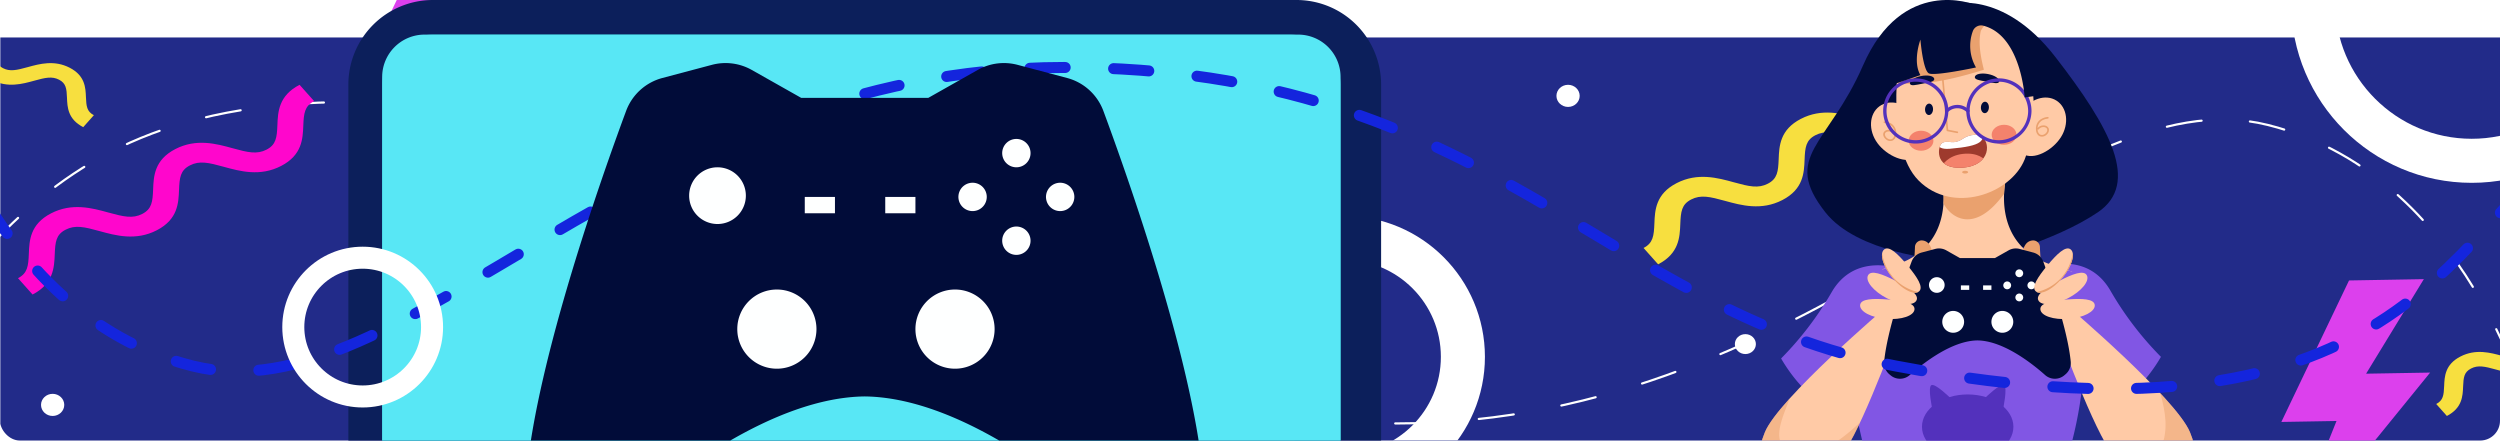 <svg xmlns="http://www.w3.org/2000/svg" xmlns:xlink="http://www.w3.org/1999/xlink" width="1135" height="200" viewBox="0 0 1135 200">
  <defs>
    <clipPath id="clip-path">
      <rect id="Rectángulo_376357" data-name="Rectángulo 376357" width="1135" height="200" rx="9" transform="translate(233 6104)" fill="#adb3f3"/>
    </clipPath>
    <filter id="Elipse_9703" x="1023.656" y="-97.5" width="197" height="197" filterUnits="userSpaceOnUse">
      <feOffset dy="1" input="SourceAlpha"/>
      <feGaussianBlur stdDeviation="5.5" result="blur"/>
      <feFlood flood-color="#fff" flood-opacity="0.902"/>
      <feComposite operator="in" in2="blur"/>
      <feComposite in="SourceGraphic"/>
    </filter>
    <filter id="Elipse_9704" x="529.656" y="81.5" width="161" height="161" filterUnits="userSpaceOnUse">
      <feOffset dy="1" input="SourceAlpha"/>
      <feGaussianBlur stdDeviation="5.5" result="blur-2"/>
      <feFlood flood-color="#fff" flood-opacity="0.902"/>
      <feComposite operator="in" in2="blur-2"/>
      <feComposite in="SourceGraphic"/>
    </filter>
    <clipPath id="clip-path-2">
      <rect id="Rectángulo_376346" data-name="Rectángulo 376346" width="468.871" height="305.894" fill="none"/>
    </clipPath>
    <clipPath id="clip-path-3">
      <rect id="Rectángulo_376353" data-name="Rectángulo 376353" width="198.49" height="557" fill="none"/>
    </clipPath>
    <clipPath id="clip-path-5">
      <path id="Trazado_818840" data-name="Trazado 818840" d="M68.5,45.586a7.431,7.431,0,0,1-4.739,1.235c-1.476-.118-3.622-.518-4.708.944-1.608,2.165-2.595,11.487,9.792,10.646,13.1-.892,12.935-12.357,7.974-14.441a6.238,6.238,0,0,0-2.437-.481,11.074,11.074,0,0,0-5.882,2.1" transform="translate(-58.119 -43.489)" fill="none"/>
    </clipPath>
    <clipPath id="clip-path-7">
      <rect id="Rectángulo_376350" data-name="Rectángulo 376350" width="39.589" height="44.53" fill="none"/>
    </clipPath>
    <clipPath id="clip-path-8">
      <rect id="Rectángulo_376351" data-name="Rectángulo 376351" width="45.99" height="42.112" fill="none"/>
    </clipPath>
    <clipPath id="clip-path-9">
      <rect id="Rectángulo_376356" data-name="Rectángulo 376356" width="307.171" height="214.415" fill="none"/>
    </clipPath>
    <filter id="Elipse_9705" x="111.656" y="95.5" width="106" height="106" filterUnits="userSpaceOnUse">
      <feOffset dy="1" input="SourceAlpha"/>
      <feGaussianBlur stdDeviation="5.5" result="blur-3"/>
      <feFlood flood-color="#fff" flood-opacity="0.902"/>
      <feComposite operator="in" in2="blur-3"/>
      <feComposite in="SourceGraphic"/>
    </filter>
  </defs>
  <g id="Enmascarar_grupo_1044168" data-name="Enmascarar grupo 1044168" transform="translate(-233 -6104)" clip-path="url(#clip-path)">
    <rect id="Rectángulo_376344" data-name="Rectángulo 376344" width="1135" height="183" transform="translate(233.156 6121)" fill="#222b89"/>
    <path id="Trazado_818807" data-name="Trazado 818807" d="M-8121.453-5419.49s-26.244-119.354-122.5-143.286S-8446.2-5427.245-8639.5-5427.245s-244.9-110.422-377.65-135.531c-237.057-44.837-252.469,68.113-316.009,108.293" transform="translate(9506.482 11723.49)" fill="none" stroke="#fff" stroke-linecap="round" stroke-width="1" stroke-dasharray="16 22"/>
    <path id="Trazado_818808" data-name="Trazado 818808" d="M67.937,42.461H38.852L65.815,0H31.846L0,63.692H25.052L0,123.137Z" transform="translate(1267.618 6231.881) rotate(-1)" fill="#dc40ed"/>
    <path id="Trazado_818809" data-name="Trazado 818809" d="M67.937,42.461H38.852L65.815,0H31.846L0,63.692H25.052L0,123.137Z" transform="translate(396.618 6072.498) rotate(-1)" fill="#dc40ed"/>
    <path id="Trazado_818810" data-name="Trazado 818810" d="M7.418,0,0,6.61c4.933,9.537,12.337,9.832,18.286,10.071,5.606.223,8.888.564,11.142,4.919s1.282,8.484-.629,15.406c-2.026,7.345-4.548,16.486.385,26.022S41.52,72.86,47.47,73.1c5.606.223,8.888.562,11.141,4.919s1.282,8.486-.626,15.407c-2.027,7.345-4.548,16.486.385,26.024s12.337,9.834,18.286,10.073c5.607.225,8.889.565,11.143,4.922l7.418-6.61C90.282,118.3,82.878,118,76.929,117.761c-5.606-.225-8.889-.565-11.143-4.922s-1.282-8.486.628-15.407c2.026-7.345,4.548-16.486-.385-26.024S53.691,61.576,47.742,61.337c-5.606-.225-8.888-.564-11.142-4.919s-1.282-8.484.629-15.406c2.026-7.345,4.548-16.486-.385-26.022S24.508,5.158,18.56,4.919C12.952,4.694,9.67,4.355,7.418,0" transform="translate(375.618 6142.5) rotate(90)" fill="#ff06cc"/>
    <path id="Trazado_818811" data-name="Trazado 818811" d="M7.418,0,0,6.61c4.933,9.537,12.337,9.832,18.286,10.071,5.606.223,8.888.564,11.142,4.919s1.282,8.484-.629,15.406c-2.026,7.345-4.548,16.486.385,26.022S41.52,72.86,47.47,73.1c5.606.223,8.888.562,11.141,4.919s1.282,8.486-.626,15.407c-2.027,7.345-4.548,16.486.385,26.024s12.337,9.834,18.286,10.073c5.607.225,8.889.565,11.143,4.922l7.418-6.61C90.282,118.3,82.878,118,76.929,117.761c-5.606-.225-8.889-.565-11.143-4.922s-1.282-8.486.628-15.407c2.026-7.345,4.548-16.486-.385-26.024S53.691,61.576,47.742,61.337c-5.606-.225-8.888-.564-11.142-4.919s-1.282-8.484.629-15.406c2.026-7.345,4.548-16.486-.385-26.022S24.508,5.158,18.56,4.919C12.952,4.694,9.67,4.355,7.418,0" transform="translate(1113.618 6128.784) rotate(90)" fill="#f7df3f"/>
    <path id="Trazado_818812" data-name="Trazado 818812" d="M5.431,0,0,4.839c3.612,6.982,9.032,7.2,13.387,7.373,4.1.163,6.507.413,8.157,3.6s.939,6.211-.46,11.278c-1.483,5.377-3.33,12.069.282,19.051s9.031,7.2,13.387,7.373c4.1.163,6.507.412,8.156,3.6s.939,6.212-.459,11.279c-1.484,5.377-3.33,12.069.282,19.052s9.032,7.2,13.387,7.374c4.105.164,6.508.414,8.158,3.6l5.431-4.839c-3.612-6.983-9.032-7.2-13.388-7.374-4.1-.164-6.508-.414-8.158-3.6s-.939-6.212.459-11.279c1.483-5.377,3.33-12.069-.282-19.052s-9.032-7.2-13.387-7.373c-4.1-.164-6.507-.413-8.157-3.6s-.939-6.211.46-11.278c1.483-5.377,3.33-12.069-.282-19.051S17.943,3.776,13.588,3.6C9.482,3.437,7.08,3.188,5.431,0" transform="translate(1437.458 6223.14) rotate(90)" fill="#f7df3f"/>
    <path id="Trazado_818813" data-name="Trazado 818813" d="M5.431,98.427,0,93.588c3.612-6.982,9.032-7.2,13.387-7.373,4.1-.163,6.507-.413,8.157-3.6s.939-6.211-.46-11.278c-1.483-5.377-3.33-12.069.282-19.051s9.031-7.2,13.387-7.373c4.1-.163,6.507-.412,8.156-3.6s.939-6.212-.459-11.279c-1.484-5.377-3.33-12.069.282-19.052s9.032-7.2,13.387-7.374c4.105-.164,6.508-.414,8.158-3.6l5.431,4.839c-3.612,6.983-9.032,7.2-13.388,7.374-4.1.164-6.508.414-8.158,3.6s-.939,6.212.459,11.279c1.483,5.377,3.33,12.069-.282,19.052s-9.032,7.2-13.387,7.373c-4.1.164-6.507.413-8.157,3.6s-.939,6.211.46,11.278c1.483,5.377,3.33,12.069-.282,19.051s-9.031,7.2-13.386,7.373c-4.105.164-6.508.413-8.157,3.6" transform="translate(177.191 6161.729) rotate(-90)" fill="#f7df3f"/>
    <ellipse id="Elipse_9699" data-name="Elipse 9699" cx="5.274" cy="5.023" rx="5.274" ry="5.023" transform="translate(251.625 6282.8)" fill="#fff"/>
    <ellipse id="Elipse_9700" data-name="Elipse 9700" cx="5.274" cy="5.023" rx="5.274" ry="5.023" transform="translate(939.625 6142.5)" fill="#fff"/>
    <ellipse id="Elipse_9701" data-name="Elipse 9701" cx="10.774" cy="10.023" rx="10.774" ry="10.023" transform="translate(805.625 6230.695)" fill="#fff"/>
    <ellipse id="Elipse_9702" data-name="Elipse 9702" cx="4.774" cy="4.523" rx="4.774" ry="4.523" transform="translate(1020.625 6255.695)" fill="#fff"/>
    <g id="Grupo_1072587" data-name="Grupo 1072587" transform="translate(1273.156 6022.605)">
      <g transform="matrix(1, 0, 0, 1, -1040.16, 81.4)" filter="url(#Elipse_9703)">
        <g id="Elipse_9703-2" data-name="Elipse 9703" transform="translate(1040.16 -82)" fill="none" stroke="#fff" stroke-width="20">
          <circle cx="82" cy="82" r="82" stroke="none"/>
          <circle cx="82" cy="82" r="72" fill="none"/>
        </g>
      </g>
    </g>
    <g id="Grupo_1072588" data-name="Grupo 1072588" transform="translate(779.156 6201.605)">
      <g transform="matrix(1, 0, 0, 1, -546.16, -97.6)" filter="url(#Elipse_9704)">
        <g id="Elipse_9704-2" data-name="Elipse 9704" transform="translate(546.16 97)" fill="none" stroke="#fff" stroke-width="20">
          <circle cx="64" cy="64" r="64" stroke="none"/>
          <circle cx="64" cy="64" r="54" fill="none"/>
        </g>
      </g>
    </g>
    <g id="Grupo_1072591" data-name="Grupo 1072591" transform="translate(-261 -86)">
      <g id="Grupo_1072590" data-name="Grupo 1072590" transform="translate(652.156 6190)">
        <g id="Grupo_1072589" data-name="Grupo 1072589" clip-path="url(#clip-path-2)">
          <path id="Trazado_818814" data-name="Trazado 818814" d="M430.454,305.894H38.417A38.417,38.417,0,0,1,0,267.478V38.419A38.417,38.417,0,0,1,38.417,0H430.454a38.417,38.417,0,0,1,38.417,38.419V267.478a38.417,38.417,0,0,1-38.417,38.417" fill="#0c1f5b"/>
          <path id="Trazado_818815" data-name="Trazado 818815" d="M421.686,281.948H32.853A23.143,23.143,0,0,1,9.709,258.8V33.081A23.143,23.143,0,0,1,32.853,9.939H421.686A23.144,23.144,0,0,1,444.83,33.081V258.8a23.144,23.144,0,0,1-23.144,23.144" transform="translate(5.635 5.769)" fill="#22acba"/>
          <path id="Trazado_818816" data-name="Trazado 818816" d="M444.83,198.457H9.71V29.2A19.266,19.266,0,0,1,28.977,9.939H425.563A19.266,19.266,0,0,1,444.83,29.2Z" transform="translate(5.636 5.769)" fill="#58e7f5"/>
          <rect id="Rectángulo_376345" data-name="Rectángulo 376345" width="435.12" height="43.007" transform="translate(15.346 206.868)" fill="#3dd4e3"/>
        </g>
      </g>
    </g>
    <g id="Grupo_1072605" data-name="Grupo 1072605" transform="translate(1031.511 6104)">
      <g id="Grupo_1072604" data-name="Grupo 1072604" clip-path="url(#clip-path-3)">
        <g id="Grupo_1072593" data-name="Grupo 1072593">
          <g id="Grupo_1072592" data-name="Grupo 1072592" clip-path="url(#clip-path-3)">
            <path id="Trazado_818817" data-name="Trazado 818817" d="M61.44,1.647S85.321-5.833,109.6,25.5c24.9,32.13,38.658,57.438,19.27,70.549S77.51,117.5,74.824,117.647s-13.384-116-13.384-116" transform="translate(25.01 0.352)" fill="#010c39"/>
            <path id="Trazado_818818" data-name="Trazado 818818" d="M91.276,2S58.741-11.089,40.927,29.713C25.066,66.041,3.735,70.854,23.845,96.4c14.479,18.39,51.361,21.449,54.047,21.6S91.276,2,91.276,2" transform="translate(6.375 0)" fill="#010c39"/>
            <path id="Trazado_818819" data-name="Trazado 818819" d="M61.194,87.277S40.793,79.4,30.15,97.784A147.691,147.691,0,0,1,7.185,127.892s12.755,23.141,27,21.669,27-62.284,27-62.284" transform="translate(2.925 34.845)" fill="#8156e4"/>
            <path id="Trazado_818820" data-name="Trazado 818820" d="M91.355,86.755s20.4-7.874,31.044,10.507a147.691,147.691,0,0,0,22.965,30.108s-12.755,23.141-27,21.669-27-62.284-27-62.284" transform="translate(37.188 34.633)" fill="#8156e4"/>
            <path id="Trazado_818821" data-name="Trazado 818821" d="M97.19,356.393l1.074,32.731s-26.2,5.728-37.55,15.009a4.066,4.066,0,0,0,2.453,7.208c18.441.566,64.887,1.618,65.66-2.1.965-4.639-1.057-45.917-1.057-45.917Z" transform="translate(24.105 145.077)" fill="#010c39"/>
            <path id="Trazado_818822" data-name="Trazado 818822" d="M45.644,356.393l1.074,32.731s-26.2,5.728-37.55,15.009a4.066,4.066,0,0,0,2.453,7.208c18.441.566,64.887,1.618,65.66-2.1.965-4.639-1.057-45.917-1.057-45.917Z" transform="translate(3.122 145.077)" fill="#010c39"/>
            <path id="Trazado_818823" data-name="Trazado 818823" d="M80.182,204.644c-26.77-2.443-51.317-10.283-55.778-24.58l116.538,11.265s-8.967,14.157-42.025,14.157c-6.216,0-12.536-.276-18.735-.841" transform="translate(9.934 73.299)" fill="#2e1691"/>
            <path id="Trazado_818824" data-name="Trazado 818824" d="M60.284,183.12v53.823l8.942-.176s4.854,58.609,28.011,204.8h30.452S145.983,213.1,117.321,184.313Z" transform="translate(24.54 74.543)" fill="#58e7f5"/>
            <path id="Trazado_818825" data-name="Trazado 818825" d="M86.541,184.35l-3.978,52.464-3.955.079s-10.96,85.335-7.794,203.488l-30.407.982S1.855,277.983,35.421,183.12Z" transform="translate(8.831 74.543)" fill="#58e7f5"/>
            <path id="Trazado_818826" data-name="Trazado 818826" d="M85.6,38.127c-3.82,6.043-4.359,15.785.592,18.914s13.521-1.535,17.339-7.578,2.9-13.48-2.049-16.61S89.416,32.084,85.6,38.127" transform="translate(33.625 12.81)" fill="#ffcaa6"/>
            <path id="Trazado_818827" data-name="Trazado 818827" d="M56.211,38.953c4.24,5.758,5.468,15.436.75,18.91s-13.6-.574-17.833-6.332-3.851-13.239.867-16.713S51.972,33.2,56.211,38.953" transform="translate(14.73 13.46)" fill="#ffcaa6"/>
            <path id="Trazado_818828" data-name="Trazado 818828" d="M45.1,97.735C74.718,88.5,66.64,57.927,66.64,57.927l13.654-1.666V56l1.058.129L82.411,56v.257l13.653,1.666S87.987,88.5,117.6,97.735c3.053.953,5.853,1.905,8.438,2.887.46,17.289-2.15,34.824-6.191,52.112H49.256a342.063,342.063,0,0,1-9.35-53.293q2.474-.859,5.2-1.707" transform="translate(16.245 22.798)" fill="#ffcaa6"/>
            <path id="Trazado_818829" data-name="Trazado 818829" d="M87.366,65.178a37.787,37.787,0,0,1,.964-7.249L74.676,56.262V56l-1.058.129L72.561,56v.257L58.907,57.928a40.7,40.7,0,0,1,.936,11.555c3,6.117,13.775,14.6,27.524-4.306" transform="translate(23.979 22.798)" fill="#eaa16e"/>
            <path id="Trazado_818830" data-name="Trazado 818830" d="M45.936,23.328c-.208.611-6.779,42.26,8.51,57.693s41.731,6.3,48.172-9.52c5.561-13.651,6.634-39.374-4.182-55.1s-41.828-24.375-52.5,6.923" transform="translate(18.056 0.907)" fill="#ffcaa6"/>
            <path id="Trazado_818831" data-name="Trazado 818831" d="M84.057,30.758c-1.362-5.451-2.725-12.264-1.362-17.715a14.727,14.727,0,0,1,5.792-5.784C74.65-1.183,54.152-.942,45.877,23.327A117.247,117.247,0,0,0,44.5,36.759c13.158,1.629,28.072-2.468,39.556-6" transform="translate(18.115 0.908)" fill="#eaa16e"/>
            <path id="Trazado_818832" data-name="Trazado 818832" d="M59.055,25.386Q59.987,35.7,60.922,46.02q.137,1.5.272,2.991a.392.392,0,0,0,.28.369l4.505.879c.48.094.685-.642.2-.736q-2.252-.441-4.505-.879l.28.367Q61.023,38.7,60.089,28.377q-.135-1.5-.272-2.991c-.044-.485-.808-.49-.763,0" transform="translate(24.039 10.185)" fill="#eaa16e"/>
            <path id="Trazado_818833" data-name="Trazado 818833" d="M71.652,35.34c-.063,1.432.7,2.63,1.7,2.673s1.864-1.082,1.928-2.514-.7-2.628-1.7-2.673-1.864,1.082-1.928,2.514" transform="translate(29.166 13.362)" fill="#010c39"/>
            <path id="Trazado_818834" data-name="Trazado 818834" d="M53.628,35.943c-.063,1.432.7,2.63,1.7,2.673s1.864-1.082,1.928-2.514-.7-2.628-1.7-2.673-1.864,1.082-1.928,2.514" transform="translate(21.829 13.607)" fill="#010c39"/>
            <path id="Trazado_818835" data-name="Trazado 818835" d="M94.795,37.738a6.789,6.789,0,0,0-2.865.874A4.975,4.975,0,0,0,90.078,40.4a5.478,5.478,0,0,0-.651,3.135,3.6,3.6,0,0,0,1.088,2.559,2.551,2.551,0,0,0,2.094.532A3.326,3.326,0,0,0,94.553,45.5a2.723,2.723,0,0,0,.7-2.417,2.365,2.365,0,0,0-2.237-1.5,3.411,3.411,0,0,0-2.858,1.206c-.3.38.234.924.54.54a2.657,2.657,0,0,1,2.044-.989,1.848,1.848,0,0,1,1.694.754,1.745,1.745,0,0,1-.362,1.786,2.651,2.651,0,0,1-1.486.972,1.794,1.794,0,0,1-1.539-.3,2.766,2.766,0,0,1-.86-1.98,4.326,4.326,0,0,1,1.984-4.224A6.149,6.149,0,0,1,94,38.633c.117-.027.234-.051.352-.072.051-.01.1-.018.155-.027.032-.006.17-.023.042-.007.083-.01.167-.021.25-.027.488-.03.491-.792,0-.763" transform="translate(36.396 15.362)" fill="#eaa16e"/>
            <path id="Trazado_818836" data-name="Trazado 818836" d="M40.682,39.923c.063,0,.127.011.189.018.11.013-.013,0,.028,0l.117.017c.1.017.205.037.307.058a6.422,6.422,0,0,1,1.562.525,4.2,4.2,0,0,1,2.41,3.637c.066,1.366-.37,3.208-2.019,3.148a2.517,2.517,0,0,1-1.563-.685,2.225,2.225,0,0,1-.794-1.776c.1-.723.889-1.058,1.539-1.1a2.705,2.705,0,0,1,2.317.982c.307.384.843-.159.54-.539-1.076-1.348-3.7-1.8-4.828-.25-1.078,1.484.453,3.426,1.869,3.951a2.709,2.709,0,0,0,2.17-.1,2.933,2.933,0,0,0,1.4-2,5.232,5.232,0,0,0-1.881-5.457,6.551,6.551,0,0,0-3.364-1.195c-.491-.031-.488.733,0,.763" transform="translate(16.334 15.941)" fill="#eaa16e"/>
          </g>
        </g>
        <g id="Grupo_1072595" data-name="Grupo 1072595" transform="translate(81.778 61.192)">
          <g id="Grupo_1072594" data-name="Grupo 1072594" clip-path="url(#clip-path-5)">
            <path id="Trazado_818837" data-name="Trazado 818837" d="M63.764,46.821A7.431,7.431,0,0,0,68.5,45.585c2.042-1.368,5.272-2.894,8.319-1.614,4.961,2.082,5.123,13.549-7.974,14.439-12.385.841-11.4-8.48-9.792-10.646,1.086-1.462,3.232-1.061,4.708-.944" transform="translate(-58.119 -43.489)" fill="#9e3a2d"/>
            <path id="Trazado_818838" data-name="Trazado 818838" d="M57.924,45.554s-2.514,5.59,5.329,4.932C78.469,49.209,79.231,46.757,77.9,41.9Z" transform="translate(-58.355 -44.135)" fill="#fff"/>
            <path id="Trazado_818839" data-name="Trazado 818839" d="M59.045,55.161s2.481-4.711,9.606-5.481S78.6,52.43,78.6,52.43s-5.8,8.212-19.551,2.731" transform="translate(-57.743 -41.013)" fill="#f4826c"/>
          </g>
        </g>
        <g id="Grupo_1072603" data-name="Grupo 1072603">
          <g id="Grupo_1072602" data-name="Grupo 1072602" clip-path="url(#clip-path-3)">
            <path id="Trazado_818841" data-name="Trazado 818841" d="M48.338,46.722c0,2.509,2.519,4.543,5.625,4.543s5.624-2.035,5.624-4.543-2.519-4.543-5.624-4.543-5.625,2.035-5.625,4.543" transform="translate(19.677 17.17)" fill="#f4826c"/>
            <path id="Trazado_818842" data-name="Trazado 818842" d="M75.126,44.8c0,2.509,2.519,4.543,5.625,4.543s5.624-2.035,5.624-4.543-2.517-4.543-5.624-4.543-5.625,2.035-5.625,4.543" transform="translate(30.582 16.389)" fill="#f4826c"/>
            <path id="Trazado_818843" data-name="Trazado 818843" d="M65.588,55.736c0,.352.613.637,1.37.637s1.37-.286,1.37-.637-.613-.637-1.37-.637-1.37.286-1.37.637" transform="translate(26.699 22.429)" fill="#eaa16e"/>
            <path id="Trazado_818844" data-name="Trazado 818844" d="M80.751,27.348c-.246,1.29-2.688.647-5.739.065s-5.558-.885-5.31-2.177,2.92-1.864,5.972-1.28,5.324,2.1,5.078,3.392" transform="translate(28.366 9.658)" fill="#010c39"/>
            <path id="Trazado_818845" data-name="Trazado 818845" d="M59.8,25.858c.253,1.29-2.253,1.6-5.3,2.2s-5.488,1.251-5.739-.039S50.773,25.2,53.822,24.6s5.725-.035,5.977,1.255" transform="translate(19.841 9.918)" fill="#010c39"/>
            <path id="Trazado_818846" data-name="Trazado 818846" d="M42.006,89.142c2.848-1.179,5.972-2.315,9.406-3.449.09-.03.176-.062.266-.093,16.09,16.484,42.516,19.82,61.818,8.881a75.852,75.852,0,0,0,12.146-8.207c3.592,1.226,6.512,2.077,9.436,3.376.6,3.336,1.406,7.065,1.8,10.418a181.089,181.089,0,0,1-4.518,65.152l-2.434,9.685a40.589,40.589,0,0,0-.751,16.041l11.767,38.838S65.336,245.342,24.4,218.517l15.637-32.166a16.924,16.924,0,0,0,.042-7.781l-4.541-19.689a124.562,124.562,0,0,1-2.887-38.773c.962-11.034,3.4-21.694,9.351-30.967" transform="translate(9.934 34.845)" fill="#8156e4"/>
            <path id="Trazado_818847" data-name="Trazado 818847" d="M131.649,166.675a22.932,22.932,0,0,1-5.344,6.207,75.869,75.869,0,0,1-89.939-5.451,20.536,20.536,0,0,1-1.849-2.151l-10.113,20.8c40.93,26.824,116.536,11.265,116.536,11.265Z" transform="translate(9.935 67.28)" fill="#5331bc"/>
            <path id="Trazado_818848" data-name="Trazado 818848" d="M41.693,86.547c.874-.287,1.766-.573,2.683-.86.09-.027.176-.058.266-.087,16.09,15.559,42.515,18.708,61.818,8.383A76.341,76.341,0,0,0,118.6,86.237c.336.107.654.217.984.325a51.353,51.353,0,0,1-32.626,14.877,62.191,62.191,0,0,1-45.27-14.892" transform="translate(16.972 34.845)" fill="#cc2340"/>
            <path id="Trazado_818849" data-name="Trazado 818849" d="M95.009,40.083A13.276,13.276,0,1,1,84.221,27.038,13.427,13.427,0,0,1,95.009,40.083a.764.764,0,0,0,1.527,0,14.805,14.805,0,1,0-12.1,14.551,15,15,0,0,0,12.1-14.551.764.764,0,0,0-1.527,0" transform="translate(27.257 10.297)" fill="#5331bc"/>
            <path id="Trazado_818850" data-name="Trazado 818850" d="M68.184,40.083A13.276,13.276,0,1,1,57.4,27.038,13.429,13.429,0,0,1,68.184,40.083a.763.763,0,0,0,1.525,0,14.8,14.8,0,1,0-12.1,14.551,15,15,0,0,0,12.1-14.551.763.763,0,0,0-1.525,0" transform="translate(16.338 10.297)" fill="#5331bc"/>
            <path id="Trazado_818851" data-name="Trazado 818851" d="M71.046,36.075A8.181,8.181,0,0,0,67.7,34.119,7.683,7.683,0,0,0,60.3,36.075c-.739.65.345,1.726,1.079,1.079a6.1,6.1,0,0,1,6.118-1.5,7.222,7.222,0,0,1,1.839.971l.16.117c.135.1-.1-.082.053.042.077.065.155.128.231.194s.129.114.19.176a.764.764,0,0,0,1.079-1.079" transform="translate(24.444 13.766)" fill="#5331bc"/>
            <path id="Trazado_818852" data-name="Trazado 818852" d="M49.567,92.983A109.147,109.147,0,0,0,50.7,80.707a3.083,3.083,0,0,1,3.183-3.132c2.392.131,5.141,1.945,4.857,9.741-.494,13.574-9.177,5.666-9.177,5.666" transform="translate(20.177 31.577)" fill="#eaa16e"/>
            <path id="Trazado_818853" data-name="Trazado 818853" d="M101.718,98.913s49.029,41.749,55.322,57.034.523,24.059-4.458,26.323-22.287-3.4-31.987-18.115S95.05,104.826,95.05,104.826Z" transform="translate(38.692 40.265)" fill="#ffcaa6"/>
            <path id="Trazado_818854" data-name="Trazado 818854" d="M94.16,92.983a109.144,109.144,0,0,1-1.137-12.275,3.083,3.083,0,0,0-3.183-3.132c-2.392.131-5.141,1.945-4.857,9.741.494,13.574,9.177,5.666,9.177,5.666" transform="translate(34.586 31.577)" fill="#eaa16e"/>
            <path id="Trazado_818855" data-name="Trazado 818855" d="M58.08,98.913S9.05,140.662,2.758,155.947s-.523,24.059,4.458,26.323,22.285-3.4,31.987-18.115,25.545-59.331,25.545-59.331Z" transform="translate(0 40.265)" fill="#ffcaa6"/>
            <path id="Trazado_818856" data-name="Trazado 818856" d="M125.144,131.518c-1.382-14.431-9.36-37.013-12.455-45.365a6.675,6.675,0,0,0-4.55-4.128l-6.2-1.643a6.687,6.687,0,0,0-5,.642l-6.185,3.5H74.832l-6.184-3.5a6.687,6.687,0,0,0-5-.642l-6.2,1.643A6.673,6.673,0,0,0,52.9,86.152c-3.1,8.352-11.074,30.934-12.457,45.365a6.7,6.7,0,0,0,2.317,5.738l.542.463a6.665,6.665,0,0,0,8.751-.065c6.44-5.716,19.232-15.6,30.742-15.734,11.508.138,24.3,10.018,30.74,15.734a6.665,6.665,0,0,0,8.751.065l.542-.463a6.7,6.7,0,0,0,2.317-5.738" transform="translate(16.451 32.63)" fill="#010c39"/>
            <path id="Trazado_818857" data-name="Trazado 818857" d="M59.185,105.28a4.959,4.959,0,1,0,4.96-4.96,4.96,4.96,0,0,0-4.96,4.96" transform="translate(24.092 40.837)" fill="#feffff"/>
            <path id="Trazado_818858" data-name="Trazado 818858" d="M75.046,105.28a4.959,4.959,0,1,0,4.96-4.96,4.96,4.96,0,0,0-4.96,4.96" transform="translate(30.549 40.837)" fill="#feffff"/>
            <path id="Trazado_818859" data-name="Trazado 818859" d="M54.9,92.99a3.552,3.552,0,1,0,3.553-3.553A3.553,3.553,0,0,0,54.9,92.99" transform="translate(22.347 36.407)" fill="#feffff"/>
            <path id="Trazado_818860" data-name="Trazado 818860" d="M82.772,88.689a1.776,1.776,0,1,0,1.776-1.776,1.776,1.776,0,0,0-1.776,1.776" transform="translate(33.694 35.38)" fill="#feffff"/>
            <path id="Trazado_818861" data-name="Trazado 818861" d="M82.772,96.488a1.776,1.776,0,1,0,1.776-1.776,1.776,1.776,0,0,0-1.776,1.776" transform="translate(33.694 38.554)" fill="#feffff"/>
            <path id="Trazado_818862" data-name="Trazado 818862" d="M88.447,90.812a1.776,1.776,0,1,0,1.776,1.776,1.776,1.776,0,0,0-1.776-1.776" transform="translate(35.281 36.967)" fill="#feffff"/>
            <path id="Trazado_818863" data-name="Trazado 818863" d="M80.649,90.812a1.776,1.776,0,1,0,1.776,1.776,1.776,1.776,0,0,0-1.776-1.776" transform="translate(32.107 36.967)" fill="#feffff"/>
            <rect id="Rectángulo_376348" data-name="Rectángulo 376348" width="3.782" height="2.046" transform="translate(91.731 129.556)" fill="#feffff"/>
            <rect id="Rectángulo_376349" data-name="Rectángulo 376349" width="3.782" height="2.046" transform="translate(101.813 129.556)" fill="#feffff"/>
            <path id="Trazado_818864" data-name="Trazado 818864" d="M101.6,93.541c-4.368,5.262-9.733,8.015-11.983,6.146s.82-6.523,5.189-11.786,8.381-9.138,10.629-7.269.533,7.646-3.836,12.908" transform="translate(36.171 32.629)" fill="#ffcaa6"/>
            <path id="Trazado_818865" data-name="Trazado 818865" d="M103.7,99.584c-6.074,3.142-12.087,3.585-13.43.988s3.3-5.687,9.374-8.829,11.279-5.147,12.623-2.55-2.492,7.249-8.566,10.391" transform="translate(36.652 35.822)" fill="#ffcaa6"/>
            <path id="Trazado_818866" data-name="Trazado 818866" d="M103.6,105.5c-6.819.53-12.53-1.4-12.756-4.318s5.254-3.954,12.071-4.484,12.393-.35,12.62,2.564-5.116,5.708-11.935,6.239" transform="translate(36.976 39.267)" fill="#ffcaa6"/>
            <path id="Trazado_818867" data-name="Trazado 818867" d="M89.661,99.325c2.427,1.327,7.463-1.4,11.607-6.391,3.467-4.176,5.255-8.67,4.724-11.285a20.907,20.907,0,0,1-16.33,17.676" transform="translate(36.498 33.237)" fill="#eaa16e"/>
            <path id="Trazado_818868" data-name="Trazado 818868" d="M44.552,93.541c4.368,5.262,9.733,8.015,11.983,6.146s-.82-6.523-5.189-11.786-8.379-9.138-10.629-7.269-.533,7.646,3.836,12.908" transform="translate(16.172 32.629)" fill="#ffcaa6"/>
            <path id="Trazado_818869" data-name="Trazado 818869" d="M43.872,99.584c6.074,3.142,12.088,3.585,13.43.988s-3.3-5.687-9.374-8.829-11.279-5.147-12.623-2.55,2.492,7.249,8.566,10.391" transform="translate(14.263 35.822)" fill="#ffcaa6"/>
            <path id="Trazado_818870" data-name="Trazado 818870" d="M44.616,105.5c6.819.53,12.53-1.4,12.756-4.318S52.118,97.226,45.3,96.7s-12.393-.35-12.62,2.564,5.116,5.708,11.935,6.239" transform="translate(13.301 39.267)" fill="#ffcaa6"/>
            <path id="Trazado_818871" data-name="Trazado 818871" d="M56.156,99.325c-2.429,1.327-7.463-1.4-11.607-6.391-3.467-4.176-5.255-8.67-4.724-11.285a20.907,20.907,0,0,0,16.33,17.676" transform="translate(16.174 33.237)" fill="#eaa16e"/>
            <g id="Grupo_1072598" data-name="Grupo 1072598" transform="translate(158.9 178.487)" opacity="0.5">
              <g id="Grupo_1072597" data-name="Grupo 1072597">
                <g id="Grupo_1072596" data-name="Grupo 1072596" clip-path="url(#clip-path-7)">
                  <path id="Trazado_818872" data-name="Trazado 818872" d="M149.761,144.575c-1.776-4.313-6.954-10.732-13.471-17.725,2.268,8.293,3.865,16.588.311,24.881-2.725,6.814-12.264,9.54-19.077,4.089-1.586-1.189-3.105-2.41-4.594-3.65.128.2.26.421.387.613,9.7,14.718,27.006,20.379,31.987,18.115s10.75-11.038,4.458-26.323" transform="translate(-112.93 -126.85)" fill="#eaa16e"/>
                </g>
              </g>
            </g>
            <g id="Grupo_1072601" data-name="Grupo 1072601" transform="translate(0 180.904)" opacity="0.5">
              <g id="Grupo_1072600" data-name="Grupo 1072600">
                <g id="Grupo_1072599" data-name="Grupo 1072599" clip-path="url(#clip-path-8)">
                  <path id="Trazado_818873" data-name="Trazado 818873" d="M13.6,152.4c-7.839-4.355-3.432-13.722.415-23.827-5.458,6.042-9.683,11.5-11.252,15.308-6.292,15.285-.525,24.059,4.456,26.323S29.5,166.8,39.2,152.084A108.585,108.585,0,0,0,45.99,139.4c-10.3,9.769-22.961,18.238-32.395,13" transform="translate(0 -128.568)" fill="#eaa16e"/>
                </g>
              </g>
            </g>
            <path id="Trazado_818874" data-name="Trazado 818874" d="M52.636,141.947c0,8.108,9.292,14.679,20.756,14.679s20.757-6.571,20.757-14.679-9.294-14.679-20.757-14.679-20.756,6.571-20.756,14.679" transform="translate(21.427 51.807)" fill="#5331bc"/>
            <path id="Trazado_818875" data-name="Trazado 818875" d="M56.291,135.161s-2.165-9.9-.428-10.863,8.548,5.755,8.548,5.755Z" transform="translate(22.465 50.56)" fill="#5331bc"/>
            <path id="Trazado_818876" data-name="Trazado 818876" d="M81.152,135.161s2.165-9.9.428-10.863-8.548,5.755-8.548,5.755Z" transform="translate(29.729 50.56)" fill="#5331bc"/>
            <path id="Trazado_818877" data-name="Trazado 818877" d="M80,13.619a19.443,19.443,0,0,0,1.454,16.443s-18.67,3.99-21.373,2.7-3.864-15.322-3.864-15.322-3.657,9.812,0,16.094L42.839,38.119S34.256-.712,75.687,1.476s35.044,41.193,35.044,41.193l-7.176,1s-1.573-28.24-18.846-32.584A3.988,3.988,0,0,0,80,13.619" transform="translate(17.139 0.564)" fill="#010c39"/>
            <path id="Trazado_818878" data-name="Trazado 818878" d="M30.976,183.775S69.018,202.3,134.4,190.528c0,0-69.46,28.824-103.424-6.753" transform="translate(12.609 74.809)" fill="#3dd4e3"/>
          </g>
        </g>
      </g>
    </g>
    <path id="Trazado_818879" data-name="Trazado 818879" d="M-9333.156-5573.125s26.244,119.354,122.5,143.286,202.244-135.531,395.542-135.531,244.9,110.422,377.65,135.531c237.057,44.837,252.468-68.113,316.009-108.293" transform="translate(9531.156 11700)" fill="none" stroke="#1425dd" stroke-linecap="round" stroke-width="5" stroke-dasharray="16 22"/>
    <g id="Grupo_1072607" data-name="Grupo 1072607" transform="translate(472.006 6132.631)">
      <g id="Grupo_1072606" data-name="Grupo 1072606" transform="translate(0 0)" clip-path="url(#clip-path-9)">
        <path id="Trazado_818880" data-name="Trazado 818880" d="M307.06,186.125c-5.008-52.295-33.921-134.134-45.138-164.4A24.176,24.176,0,0,0,245.435,6.768L222.98.81a24.209,24.209,0,0,0-18.128,2.325L182.439,15.8H124.732L102.319,3.136A24.208,24.208,0,0,0,84.191.81L61.737,6.768A24.173,24.173,0,0,0,45.251,21.726C34.034,51.992,5.119,133.831.111,186.125a24.267,24.267,0,0,0,8.4,20.8l1.963,1.675a24.155,24.155,0,0,0,31.713-.234c23.335-20.713,69.692-56.518,111.4-57.02,41.707.5,88.065,36.308,111.4,57.02a24.155,24.155,0,0,0,31.713.234l1.965-1.675a24.27,24.27,0,0,0,8.4-20.8" transform="translate(0 0)" fill="#010c39"/>
        <path id="Trazado_818881" data-name="Trazado 818881" d="M49.888,71.557A17.973,17.973,0,1,0,67.861,53.584,17.973,17.973,0,0,0,49.888,71.557" transform="translate(45.833 49.228)" fill="#feffff"/>
        <path id="Trazado_818882" data-name="Trazado 818882" d="M92.04,71.557a17.973,17.973,0,1,0,17.973-17.973A17.973,17.973,0,0,0,92.04,71.557" transform="translate(84.559 49.228)" fill="#feffff"/>
        <path id="Trazado_818883" data-name="Trazado 818883" d="M38.5,37.537A12.873,12.873,0,1,0,51.369,24.664,12.873,12.873,0,0,0,38.5,37.537" transform="translate(35.367 22.659)" fill="#feffff"/>
        <path id="Trazado_818884" data-name="Trazado 818884" d="M112.571,24.391a6.436,6.436,0,1,0,6.437-6.437,6.437,6.437,0,0,0-6.437,6.437" transform="translate(103.421 16.495)" fill="#feffff"/>
        <path id="Trazado_818885" data-name="Trazado 818885" d="M112.571,45.116a6.436,6.436,0,1,0,6.437-6.437,6.435,6.435,0,0,0-6.437,6.437" transform="translate(103.421 35.535)" fill="#feffff"/>
        <path id="Trazado_818886" data-name="Trazado 818886" d="M129.37,28.317a6.436,6.436,0,1,0,6.437,6.437,6.437,6.437,0,0,0-6.437-6.437" transform="translate(112.94 26.015)" fill="#feffff"/>
        <path id="Trazado_818887" data-name="Trazado 818887" d="M108.645,28.317a6.436,6.436,0,1,0,6.437,6.437,6.437,6.437,0,0,0-6.437-6.437" transform="translate(93.9 26.015)" fill="#feffff"/>
        <rect id="Rectángulo_376354" data-name="Rectángulo 376354" width="13.703" height="7.414" transform="translate(126.361 60.768)" fill="#feffff"/>
        <rect id="Rectángulo_376355" data-name="Rectángulo 376355" width="13.703" height="7.414" transform="translate(162.895 60.768)" fill="#feffff"/>
      </g>
    </g>
    <g id="Grupo_1072608" data-name="Grupo 1072608" transform="translate(361.156 6215.636)">
      <g transform="matrix(1, 0, 0, 1, -128.16, -111.64)" filter="url(#Elipse_9705)">
        <g id="Elipse_9705-2" data-name="Elipse 9705" transform="translate(128.16 111)" fill="none" stroke="#fff" stroke-width="10">
          <circle cx="36.5" cy="36.5" r="36.5" stroke="none"/>
          <circle cx="36.5" cy="36.5" r="31.5" fill="none"/>
        </g>
      </g>
    </g>
  </g>
</svg>
